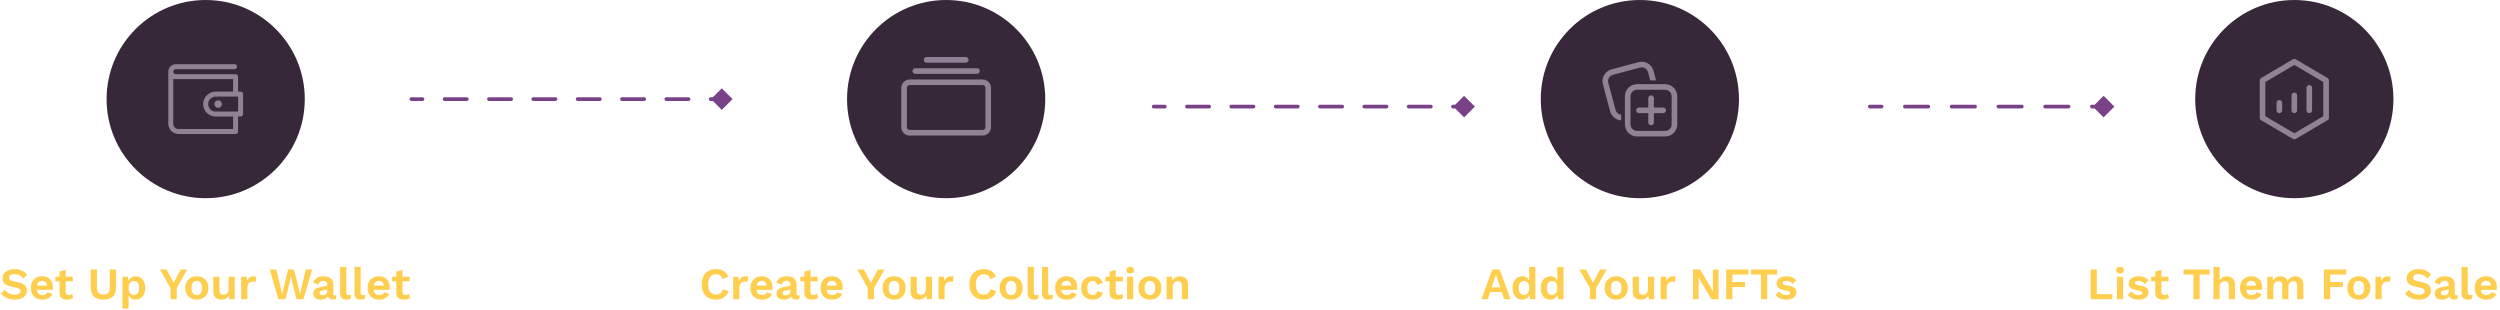 <svg width="1337" height="166" viewBox="0 0 1337 166" fill="none" xmlns="http://www.w3.org/2000/svg">
<path d="M1000 56C999.448 56 999 56.448 999 57C999 57.552 999.448 58 1000 58V56ZM1130.77 57L1125 51.227L1119.23 57L1125 62.773L1130.77 57ZM1006.25 58C1006.8 58 1007.25 57.552 1007.25 57C1007.25 56.448 1006.8 56 1006.25 56V58ZM1018.75 56C1018.2 56 1017.75 56.448 1017.75 57C1017.75 57.552 1018.2 58 1018.75 58V56ZM1031.25 58C1031.8 58 1032.25 57.552 1032.25 57C1032.25 56.448 1031.8 56 1031.25 56V58ZM1043.75 56C1043.2 56 1042.75 56.448 1042.75 57C1042.75 57.552 1043.2 58 1043.75 58V56ZM1056.25 58C1056.8 58 1057.25 57.552 1057.25 57C1057.25 56.448 1056.8 56 1056.25 56V58ZM1068.75 56C1068.2 56 1067.75 56.448 1067.75 57C1067.75 57.552 1068.2 58 1068.75 58V56ZM1081.25 58C1081.8 58 1082.25 57.552 1082.25 57C1082.25 56.448 1081.8 56 1081.25 56V58ZM1093.75 56C1093.2 56 1092.75 56.448 1092.75 57C1092.75 57.552 1093.2 58 1093.75 58V56ZM1106.25 58C1106.8 58 1107.25 57.552 1107.25 57C1107.25 56.448 1106.8 56 1106.25 56V58ZM1118.75 56C1118.2 56 1117.75 56.448 1117.75 57C1117.75 57.552 1118.2 58 1118.75 58V56ZM1000 58H1006.25V56H1000V58ZM1018.75 58H1031.25V56H1018.75V58ZM1043.75 58H1056.25V56H1043.75V58ZM1068.75 58L1081.25 58V56L1068.75 56V58ZM1093.75 58L1106.25 58V56L1093.75 56V58ZM1118.75 58H1125V56H1118.75V58Z" fill="#794187"/>
<path d="M617 56C616.448 56 616 56.448 616 57C616 57.552 616.448 58 617 58L617 56ZM788.774 57L783 51.227L777.227 57L783 62.773L788.774 57ZM622.929 58C623.481 58 623.929 57.552 623.929 57C623.929 56.448 623.481 56 622.929 56L622.929 58ZM634.786 56C634.233 56 633.786 56.448 633.786 57C633.786 57.552 634.233 58 634.786 58L634.786 56ZM646.643 58C647.195 58 647.643 57.552 647.643 57C647.643 56.448 647.195 56 646.643 56L646.643 58ZM658.5 56C657.948 56 657.5 56.448 657.5 57C657.5 57.552 657.948 58 658.5 58L658.5 56ZM670.357 58C670.909 58 671.357 57.552 671.357 57C671.357 56.448 670.909 56 670.357 56L670.357 58ZM682.214 56C681.662 56 681.214 56.448 681.214 57C681.214 57.552 681.662 58 682.214 58L682.214 56ZM694.071 58C694.624 58 695.071 57.552 695.071 57C695.071 56.448 694.624 56 694.071 56L694.071 58ZM705.929 56C705.376 56 704.929 56.448 704.929 57C704.929 57.552 705.376 58 705.929 58L705.929 56ZM717.786 58C718.338 58 718.786 57.552 718.786 57C718.786 56.448 718.338 56 717.786 56L717.786 58ZM729.643 56C729.091 56 728.643 56.448 728.643 57C728.643 57.552 729.091 58 729.643 58L729.643 56ZM741.5 58C742.052 58 742.5 57.552 742.5 57C742.5 56.448 742.052 56 741.5 56L741.5 58ZM753.357 56C752.805 56 752.357 56.448 752.357 57C752.357 57.552 752.805 58 753.357 58L753.357 56ZM765.214 58C765.767 58 766.214 57.552 766.214 57C766.214 56.448 765.767 56 765.214 56L765.214 58ZM777.071 56C776.519 56 776.071 56.448 776.071 57C776.071 57.552 776.519 58 777.071 58L777.071 56ZM617 58L622.929 58L622.929 56L617 56L617 58ZM634.786 58L646.643 58L646.643 56L634.786 56L634.786 58ZM658.5 58L670.357 58L670.357 56L658.5 56L658.5 58ZM682.214 58L694.071 58L694.071 56L682.214 56L682.214 58ZM705.929 58L717.786 58L717.786 56L705.929 56L705.929 58ZM729.643 58L741.5 58L741.5 56L729.643 56L729.643 58ZM753.357 58L765.214 58L765.214 56L753.357 56L753.357 58ZM777.071 58L783 58L783 56L777.071 56L777.071 58Z" fill="#794187"/>
<path d="M220 52C219.448 52 219 52.448 219 53C219 53.552 219.448 54 220 54L220 52ZM391.774 53L386 47.227L380.227 53L386 58.773L391.774 53ZM225.929 54C226.481 54 226.929 53.552 226.929 53C226.929 52.448 226.481 52 225.929 52L225.929 54ZM237.786 52C237.233 52 236.786 52.448 236.786 53C236.786 53.552 237.233 54 237.786 54L237.786 52ZM249.643 54C250.195 54 250.643 53.552 250.643 53C250.643 52.448 250.195 52 249.643 52L249.643 54ZM261.5 52C260.948 52 260.5 52.448 260.5 53C260.5 53.552 260.948 54 261.5 54L261.5 52ZM273.357 54C273.909 54 274.357 53.552 274.357 53C274.357 52.448 273.909 52 273.357 52L273.357 54ZM285.214 52C284.662 52 284.214 52.448 284.214 53C284.214 53.552 284.662 54 285.214 54L285.214 52ZM297.071 54C297.624 54 298.071 53.552 298.071 53C298.071 52.448 297.624 52 297.071 52L297.071 54ZM308.929 52C308.376 52 307.929 52.448 307.929 53C307.929 53.552 308.376 54 308.929 54L308.929 52ZM320.786 54C321.338 54 321.786 53.552 321.786 53C321.786 52.448 321.338 52 320.786 52L320.786 54ZM332.643 52C332.091 52 331.643 52.448 331.643 53C331.643 53.552 332.091 54 332.643 54L332.643 52ZM344.5 54C345.052 54 345.5 53.552 345.5 53C345.5 52.448 345.052 52 344.5 52L344.5 54ZM356.357 52C355.805 52 355.357 52.448 355.357 53C355.357 53.552 355.805 54 356.357 54L356.357 52ZM368.214 54C368.767 54 369.214 53.552 369.214 53C369.214 52.448 368.767 52 368.214 52L368.214 54ZM380.071 52C379.519 52 379.071 52.448 379.071 53C379.071 53.552 379.519 54 380.071 54L380.071 52ZM220 54L225.929 54L225.929 52L220 52L220 54ZM237.786 54L249.643 54L249.643 52L237.786 52L237.786 54ZM261.5 54L273.357 54L273.357 52L261.5 52L261.5 54ZM285.214 54L297.071 54L297.071 52L285.214 52L285.214 54ZM308.929 54L320.786 54L320.786 52L308.929 52L308.929 54ZM332.643 54L344.5 54L344.5 52L332.643 52L332.643 54ZM356.357 54L368.214 54L368.214 52L356.357 52L356.357 54ZM380.071 54L386 54L386 52L380.071 52L380.071 54Z" fill="#794187"/>
<path d="M1121.38 157.336H1129.73V160H1118.06V144.16H1121.38V157.336ZM1133.8 146.272C1133.11 146.272 1132.6 146.128 1132.26 145.84C1131.93 145.536 1131.76 145.096 1131.76 144.52C1131.76 143.928 1131.93 143.488 1132.26 143.2C1132.6 142.896 1133.11 142.744 1133.8 142.744C1134.49 142.744 1135 142.896 1135.33 143.2C1135.67 143.488 1135.84 143.928 1135.84 144.52C1135.84 145.096 1135.67 145.536 1135.33 145.84C1135 146.128 1134.49 146.272 1133.8 146.272ZM1135.43 148V160H1132.14V148H1135.43ZM1143.72 160.24C1142.5 160.24 1141.39 160.024 1140.38 159.592C1139.39 159.16 1138.58 158.552 1137.96 157.768L1139.85 155.848C1140.24 156.424 1140.75 156.896 1141.39 157.264C1142.03 157.632 1142.79 157.816 1143.67 157.816C1144.29 157.816 1144.79 157.728 1145.16 157.552C1145.54 157.36 1145.73 157.064 1145.73 156.664C1145.73 156.408 1145.64 156.192 1145.47 156.016C1145.29 155.824 1144.94 155.672 1144.41 155.56L1142.3 155.128C1140.91 154.84 1139.92 154.408 1139.32 153.832C1138.75 153.24 1138.46 152.48 1138.46 151.552C1138.46 150.896 1138.65 150.28 1139.04 149.704C1139.44 149.128 1140.03 148.664 1140.81 148.312C1141.6 147.944 1142.57 147.76 1143.74 147.76C1144.94 147.76 1145.98 147.952 1146.86 148.336C1147.76 148.704 1148.46 149.256 1148.97 149.992L1147 151.912C1146.65 151.352 1146.19 150.928 1145.61 150.64C1145.05 150.336 1144.46 150.184 1143.84 150.184C1143.39 150.184 1143 150.232 1142.68 150.328C1142.36 150.424 1142.12 150.56 1141.96 150.736C1141.8 150.896 1141.72 151.104 1141.72 151.36C1141.72 151.616 1141.84 151.84 1142.06 152.032C1142.28 152.208 1142.69 152.36 1143.28 152.488L1145.73 152.992C1146.92 153.232 1147.76 153.64 1148.28 154.216C1148.79 154.776 1149.04 155.456 1149.04 156.256C1149.04 157.024 1148.84 157.712 1148.42 158.32C1148.02 158.912 1147.42 159.384 1146.62 159.736C1145.84 160.072 1144.87 160.24 1143.72 160.24ZM1155.91 144.328V156.088C1155.91 156.664 1156.06 157.088 1156.35 157.36C1156.65 157.616 1157.06 157.744 1157.57 157.744C1157.97 157.744 1158.32 157.688 1158.63 157.576C1158.93 157.448 1159.2 157.28 1159.44 157.072L1159.97 159.256C1159.59 159.56 1159.11 159.8 1158.53 159.976C1157.95 160.152 1157.35 160.24 1156.71 160.24C1155.91 160.24 1155.19 160.12 1154.57 159.88C1153.96 159.64 1153.48 159.256 1153.13 158.728C1152.79 158.2 1152.63 157.496 1152.63 156.616V145.24L1155.91 144.328ZM1159.75 148V150.448H1150.42V148H1159.75ZM1181.69 144.16V146.824H1176.38V160H1173.07V146.824H1167.74V144.16H1181.69ZM1183.77 160V142.744H1187.06V150.04C1187.45 149.272 1187.97 148.704 1188.65 148.336C1189.32 147.952 1190.08 147.76 1190.93 147.76C1191.76 147.76 1192.49 147.92 1193.13 148.24C1193.79 148.56 1194.3 149.048 1194.67 149.704C1195.05 150.344 1195.25 151.152 1195.25 152.128V160H1191.96V153.088C1191.96 152.048 1191.76 151.336 1191.36 150.952C1190.96 150.552 1190.45 150.352 1189.82 150.352C1189.36 150.352 1188.91 150.464 1188.48 150.688C1188.06 150.896 1187.72 151.248 1187.45 151.744C1187.19 152.224 1187.06 152.864 1187.06 153.664V160H1183.77ZM1204.2 160.24C1202.94 160.24 1201.83 159.992 1200.89 159.496C1199.96 159 1199.24 158.288 1198.73 157.36C1198.22 156.432 1197.96 155.312 1197.96 154C1197.96 152.688 1198.22 151.568 1198.73 150.64C1199.24 149.712 1199.95 149 1200.87 148.504C1201.79 148.008 1202.85 147.76 1204.03 147.76C1205.25 147.76 1206.28 148.008 1207.13 148.504C1207.98 148.984 1208.63 149.648 1209.07 150.496C1209.52 151.328 1209.75 152.28 1209.75 153.352C1209.75 153.672 1209.74 153.976 1209.72 154.264C1209.71 154.552 1209.68 154.808 1209.65 155.032H1200.07V152.752H1208.21L1206.63 153.328C1206.63 152.32 1206.39 151.544 1205.93 151C1205.48 150.456 1204.84 150.184 1204.01 150.184C1203.4 150.184 1202.87 150.328 1202.43 150.616C1201.99 150.904 1201.67 151.336 1201.44 151.912C1201.22 152.472 1201.11 153.184 1201.11 154.048C1201.11 154.896 1201.23 155.6 1201.47 156.16C1201.72 156.704 1202.07 157.112 1202.52 157.384C1202.99 157.656 1203.54 157.792 1204.18 157.792C1204.88 157.792 1205.45 157.656 1205.88 157.384C1206.31 157.112 1206.65 156.736 1206.89 156.256L1209.51 157.264C1209.25 157.888 1208.86 158.424 1208.33 158.872C1207.82 159.32 1207.2 159.664 1206.48 159.904C1205.78 160.128 1205.02 160.24 1204.2 160.24ZM1212.53 160V148H1215.48L1215.6 150.16C1216 149.36 1216.55 148.76 1217.24 148.36C1217.94 147.96 1218.72 147.76 1219.56 147.76C1220.43 147.76 1221.2 147.96 1221.89 148.36C1222.6 148.76 1223.12 149.352 1223.48 150.136C1223.73 149.608 1224.08 149.168 1224.51 148.816C1224.94 148.464 1225.42 148.2 1225.95 148.024C1226.48 147.848 1227.01 147.76 1227.56 147.76C1228.34 147.76 1229.05 147.92 1229.69 148.24C1230.35 148.56 1230.87 149.04 1231.25 149.68C1231.64 150.32 1231.83 151.136 1231.83 152.128V160H1228.54V152.776C1228.54 151.896 1228.35 151.272 1227.96 150.904C1227.58 150.536 1227.08 150.352 1226.48 150.352C1226 150.352 1225.55 150.472 1225.13 150.712C1224.73 150.952 1224.41 151.312 1224.17 151.792C1223.95 152.256 1223.84 152.84 1223.84 153.544V160H1220.55V152.776C1220.55 151.896 1220.35 151.272 1219.95 150.904C1219.56 150.536 1219.07 150.352 1218.46 150.352C1218.04 150.352 1217.63 150.464 1217.21 150.688C1216.81 150.912 1216.48 151.264 1216.2 151.744C1215.95 152.224 1215.82 152.856 1215.82 153.64V160H1212.53ZM1254.75 146.824H1246.2V150.856H1252.95V153.52H1246.2V160H1242.89V144.16H1254.75V146.824ZM1261.5 147.76C1262.72 147.76 1263.78 148.008 1264.7 148.504C1265.62 149 1266.34 149.712 1266.86 150.64C1267.38 151.568 1267.65 152.688 1267.65 154C1267.65 155.296 1267.38 156.416 1266.86 157.36C1266.34 158.288 1265.62 159 1264.7 159.496C1263.78 159.992 1262.72 160.24 1261.5 160.24C1260.3 160.24 1259.24 159.992 1258.31 159.496C1257.38 159 1256.66 158.288 1256.13 157.36C1255.62 156.416 1255.36 155.296 1255.36 154C1255.36 152.688 1255.62 151.568 1256.13 150.64C1256.66 149.712 1257.38 149 1258.31 148.504C1259.24 148.008 1260.3 147.76 1261.5 147.76ZM1261.5 150.208C1260.9 150.208 1260.38 150.352 1259.94 150.64C1259.53 150.912 1259.21 151.328 1258.98 151.888C1258.76 152.448 1258.65 153.152 1258.65 154C1258.65 154.848 1258.76 155.552 1258.98 156.112C1259.21 156.672 1259.53 157.096 1259.94 157.384C1260.38 157.656 1260.9 157.792 1261.5 157.792C1262.1 157.792 1262.6 157.656 1263.02 157.384C1263.45 157.096 1263.78 156.672 1264 156.112C1264.22 155.552 1264.34 154.848 1264.34 154C1264.34 153.152 1264.22 152.448 1264 151.888C1263.78 151.328 1263.45 150.912 1263.02 150.64C1262.6 150.352 1262.1 150.208 1261.5 150.208ZM1270.4 160V148H1273.26L1273.47 150.352C1273.79 149.52 1274.26 148.88 1274.86 148.432C1275.49 147.984 1276.26 147.76 1277.19 147.76C1277.46 147.76 1277.71 147.784 1277.94 147.832C1278.16 147.88 1278.34 147.944 1278.49 148.024L1278.1 150.784C1277.94 150.72 1277.74 150.672 1277.5 150.64C1277.28 150.608 1276.98 150.592 1276.62 150.592C1276.14 150.592 1275.67 150.712 1275.22 150.952C1274.78 151.176 1274.41 151.528 1274.12 152.008C1273.83 152.472 1273.69 153.064 1273.69 153.784V160H1270.4ZM1293.54 143.92C1294.98 143.92 1296.24 144.168 1297.33 144.664C1298.42 145.16 1299.34 145.896 1300.11 146.872L1298.26 149.008C1297.61 148.176 1296.89 147.568 1296.1 147.184C1295.34 146.784 1294.44 146.584 1293.42 146.584C1292.74 146.584 1292.18 146.672 1291.74 146.848C1291.3 147.024 1290.98 147.256 1290.78 147.544C1290.58 147.832 1290.49 148.152 1290.49 148.504C1290.49 148.936 1290.66 149.304 1290.99 149.608C1291.33 149.896 1291.9 150.136 1292.72 150.328L1295.67 151C1297.24 151.352 1298.36 151.88 1299.03 152.584C1299.72 153.272 1300.06 154.168 1300.06 155.272C1300.06 156.312 1299.79 157.208 1299.25 157.96C1298.7 158.696 1297.94 159.264 1296.97 159.664C1295.99 160.048 1294.87 160.24 1293.61 160.24C1292.5 160.24 1291.49 160.112 1290.56 159.856C1289.65 159.584 1288.83 159.216 1288.11 158.752C1287.39 158.288 1286.79 157.752 1286.31 157.144L1288.18 154.912C1288.55 155.424 1289.01 155.88 1289.55 156.28C1290.1 156.68 1290.71 157 1291.4 157.24C1292.1 157.464 1292.84 157.576 1293.61 157.576C1294.26 157.576 1294.82 157.504 1295.26 157.36C1295.73 157.2 1296.07 156.984 1296.3 156.712C1296.54 156.424 1296.66 156.08 1296.66 155.68C1296.66 155.264 1296.51 154.912 1296.22 154.624C1295.95 154.32 1295.44 154.088 1294.69 153.928L1291.47 153.208C1290.54 152.984 1289.74 152.696 1289.07 152.344C1288.42 151.976 1287.91 151.512 1287.56 150.952C1287.22 150.376 1287.06 149.696 1287.06 148.912C1287.06 147.968 1287.31 147.12 1287.82 146.368C1288.34 145.616 1289.07 145.024 1290.03 144.592C1291.01 144.144 1292.18 143.92 1293.54 143.92ZM1309.56 152.344C1309.56 151.656 1309.36 151.12 1308.96 150.736C1308.58 150.352 1308.06 150.16 1307.42 150.16C1306.83 150.16 1306.31 150.312 1305.86 150.616C1305.42 150.92 1305.09 151.424 1304.88 152.128L1302.07 151.264C1302.34 150.208 1302.94 149.36 1303.85 148.72C1304.78 148.08 1306.02 147.76 1307.57 147.76C1308.62 147.76 1309.54 147.928 1310.33 148.264C1311.11 148.584 1311.72 149.072 1312.15 149.728C1312.6 150.384 1312.82 151.208 1312.82 152.2V157.072C1312.82 157.68 1313.11 157.984 1313.69 157.984C1313.96 157.984 1314.22 157.944 1314.46 157.864L1314.26 159.904C1313.85 160.112 1313.33 160.216 1312.7 160.216C1312.14 160.216 1311.64 160.12 1311.19 159.928C1310.74 159.736 1310.39 159.448 1310.14 159.064C1309.88 158.664 1309.75 158.168 1309.75 157.576V157.48L1310.33 157.384C1310.23 157.992 1309.97 158.512 1309.54 158.944C1309.1 159.36 1308.58 159.68 1307.95 159.904C1307.34 160.128 1306.71 160.24 1306.06 160.24C1305.24 160.24 1304.54 160.12 1303.94 159.88C1303.35 159.624 1302.9 159.256 1302.58 158.776C1302.26 158.296 1302.1 157.704 1302.1 157C1302.1 156.104 1302.38 155.376 1302.96 154.816C1303.54 154.24 1304.36 153.848 1305.43 153.64L1309.94 152.728L1309.92 154.768L1307.04 155.344C1306.5 155.456 1306.08 155.608 1305.79 155.8C1305.52 155.976 1305.38 156.272 1305.38 156.688C1305.38 157.088 1305.53 157.392 1305.82 157.6C1306.12 157.808 1306.48 157.912 1306.9 157.912C1307.23 157.912 1307.56 157.872 1307.88 157.792C1308.2 157.712 1308.49 157.584 1308.74 157.408C1309 157.232 1309.2 156.992 1309.34 156.688C1309.49 156.384 1309.56 156.016 1309.56 155.584V152.344ZM1319.74 142.744V156.304C1319.74 156.864 1319.84 157.256 1320.03 157.48C1320.22 157.704 1320.54 157.816 1320.99 157.816C1321.26 157.816 1321.49 157.8 1321.66 157.768C1321.84 157.72 1322.06 157.656 1322.33 157.576L1322.05 159.736C1321.77 159.896 1321.43 160.016 1321.01 160.096C1320.61 160.192 1320.21 160.24 1319.81 160.24C1318.65 160.24 1317.79 159.96 1317.25 159.4C1316.72 158.824 1316.45 157.912 1316.45 156.664V142.744H1319.74ZM1329.73 160.24C1328.47 160.24 1327.37 159.992 1326.42 159.496C1325.49 159 1324.77 158.288 1324.26 157.36C1323.75 156.432 1323.49 155.312 1323.49 154C1323.49 152.688 1323.75 151.568 1324.26 150.64C1324.77 149.712 1325.49 149 1326.4 148.504C1327.33 148.008 1328.38 147.76 1329.57 147.76C1330.78 147.76 1331.81 148.008 1332.66 148.504C1333.51 148.984 1334.16 149.648 1334.61 150.496C1335.05 151.328 1335.28 152.28 1335.28 153.352C1335.28 153.672 1335.27 153.976 1335.25 154.264C1335.24 154.552 1335.21 154.808 1335.18 155.032H1325.61V152.752H1333.74L1332.16 153.328C1332.16 152.32 1331.93 151.544 1331.46 151C1331.01 150.456 1330.37 150.184 1329.54 150.184C1328.93 150.184 1328.41 150.328 1327.96 150.616C1327.53 150.904 1327.2 151.336 1326.97 151.912C1326.75 152.472 1326.64 153.184 1326.64 154.048C1326.64 154.896 1326.76 155.6 1327 156.16C1327.25 156.704 1327.61 157.112 1328.05 157.384C1328.52 157.656 1329.07 157.792 1329.71 157.792C1330.41 157.792 1330.98 157.656 1331.41 157.384C1331.85 157.112 1332.18 156.736 1332.42 156.256L1335.04 157.264C1334.78 157.888 1334.39 158.424 1333.86 158.872C1333.35 159.32 1332.73 159.664 1332.01 159.904C1331.31 160.128 1330.55 160.24 1329.73 160.24Z" fill="#FFCE4E"/>
<circle cx="1227" cy="53" r="53" fill="#372839"/>
<path d="M1244 43L1227 33L1210 43V63L1227 73L1244 63V43Z" stroke="#908294" stroke-width="3" stroke-linejoin="round"/>
<path d="M1227 51V59" stroke="#908294" stroke-width="3" stroke-linecap="round" stroke-linejoin="round"/>
<path d="M1235 47V59" stroke="#908294" stroke-width="3" stroke-linecap="round" stroke-linejoin="round"/>
<path d="M1219 55V59" stroke="#908294" stroke-width="3" stroke-linecap="round" stroke-linejoin="round"/>
<path d="M807.816 160H804.384L803.064 156.136H796.992L795.672 160H792.288L798.072 144.16H802.032L807.816 160ZM797.736 153.688H802.32L800.016 146.776L797.736 153.688ZM814.061 160.24C813.069 160.24 812.181 159.992 811.397 159.496C810.629 159 810.021 158.288 809.573 157.36C809.141 156.432 808.925 155.32 808.925 154.024C808.925 152.696 809.157 151.568 809.621 150.64C810.085 149.696 810.709 148.984 811.493 148.504C812.293 148.008 813.189 147.76 814.181 147.76C815.237 147.76 816.109 148.064 816.797 148.672C817.485 149.28 817.933 150.064 818.141 151.024L817.829 151.408V142.744H821.117V160H818.165L817.949 156.352L818.357 156.544C818.245 157.296 817.989 157.952 817.589 158.512C817.189 159.056 816.685 159.48 816.077 159.784C815.469 160.088 814.797 160.24 814.061 160.24ZM815.021 157.72C815.597 157.72 816.093 157.576 816.509 157.288C816.925 156.984 817.245 156.544 817.469 155.968C817.709 155.392 817.829 154.704 817.829 153.904C817.829 153.136 817.717 152.488 817.493 151.96C817.269 151.416 816.949 151 816.533 150.712C816.117 150.424 815.629 150.28 815.069 150.28C814.173 150.28 813.469 150.6 812.957 151.24C812.461 151.864 812.213 152.784 812.213 154C812.213 155.216 812.461 156.144 812.957 156.784C813.453 157.408 814.141 157.72 815.021 157.72ZM829.108 160.24C828.116 160.24 827.228 159.992 826.444 159.496C825.676 159 825.068 158.288 824.62 157.36C824.188 156.432 823.972 155.32 823.972 154.024C823.972 152.696 824.204 151.568 824.668 150.64C825.132 149.696 825.756 148.984 826.54 148.504C827.34 148.008 828.236 147.76 829.228 147.76C830.284 147.76 831.156 148.064 831.844 148.672C832.532 149.28 832.98 150.064 833.188 151.024L832.876 151.408V142.744H836.164V160H833.212L832.996 156.352L833.404 156.544C833.292 157.296 833.036 157.952 832.636 158.512C832.236 159.056 831.732 159.48 831.124 159.784C830.516 160.088 829.844 160.24 829.108 160.24ZM830.068 157.72C830.644 157.72 831.14 157.576 831.556 157.288C831.972 156.984 832.292 156.544 832.516 155.968C832.756 155.392 832.876 154.704 832.876 153.904C832.876 153.136 832.764 152.488 832.54 151.96C832.316 151.416 831.996 151 831.58 150.712C831.164 150.424 830.676 150.28 830.116 150.28C829.22 150.28 828.516 150.6 828.004 151.24C827.508 151.864 827.26 152.784 827.26 154C827.26 155.216 827.508 156.144 828.004 156.784C828.5 157.408 829.188 157.72 830.068 157.72ZM859.214 144.16L853.598 154.072V160H850.286V154.072L844.67 144.16H848.198L850.742 148.912L851.942 151.384L853.166 148.912L855.71 144.16H859.214ZM864.356 147.76C865.572 147.76 866.636 148.008 867.548 148.504C868.476 149 869.196 149.712 869.708 150.64C870.236 151.568 870.5 152.688 870.5 154C870.5 155.296 870.236 156.416 869.708 157.36C869.196 158.288 868.476 159 867.548 159.496C866.636 159.992 865.572 160.24 864.356 160.24C863.156 160.24 862.092 159.992 861.164 159.496C860.236 159 859.508 158.288 858.98 157.36C858.468 156.416 858.212 155.296 858.212 154C858.212 152.688 858.468 151.568 858.98 150.64C859.508 149.712 860.236 149 861.164 148.504C862.092 148.008 863.156 147.76 864.356 147.76ZM864.356 150.208C863.748 150.208 863.228 150.352 862.796 150.64C862.38 150.912 862.06 151.328 861.836 151.888C861.612 152.448 861.5 153.152 861.5 154C861.5 154.848 861.612 155.552 861.836 156.112C862.06 156.672 862.38 157.096 862.796 157.384C863.228 157.656 863.748 157.792 864.356 157.792C864.948 157.792 865.452 157.656 865.868 157.384C866.3 157.096 866.628 156.672 866.852 156.112C867.076 155.552 867.188 154.848 867.188 154C867.188 153.152 867.076 152.448 866.852 151.888C866.628 151.328 866.3 150.912 865.868 150.64C865.452 150.352 864.948 150.208 864.356 150.208ZM877.427 160.24C876.627 160.24 875.907 160.096 875.267 159.808C874.627 159.52 874.115 159.064 873.731 158.44C873.363 157.8 873.179 156.976 873.179 155.968V148H876.467V155.176C876.467 156.104 876.659 156.752 877.043 157.12C877.427 157.472 877.979 157.648 878.699 157.648C879.035 157.648 879.363 157.592 879.683 157.48C880.003 157.352 880.283 157.16 880.523 156.904C880.779 156.648 880.979 156.32 881.123 155.92C881.267 155.504 881.339 155.016 881.339 154.456V148H884.627V160H881.699L881.579 157.912C881.179 158.712 880.627 159.304 879.923 159.688C879.235 160.056 878.403 160.24 877.427 160.24ZM888.087 160V148H890.943L891.159 150.352C891.479 149.52 891.943 148.88 892.551 148.432C893.175 147.984 893.951 147.76 894.879 147.76C895.151 147.76 895.399 147.784 895.623 147.832C895.847 147.88 896.031 147.944 896.175 148.024L895.791 150.784C895.631 150.72 895.431 150.672 895.191 150.64C894.967 150.608 894.671 150.592 894.303 150.592C893.823 150.592 893.359 150.712 892.911 150.952C892.463 151.176 892.095 151.528 891.807 152.008C891.519 152.472 891.375 153.064 891.375 153.784V160H888.087ZM919.047 144.16V160H915.255L909.711 150.688L908.343 148.096H908.319L908.415 150.832V160H905.439V144.16H909.207L914.751 153.448L916.119 156.064H916.167L916.071 153.328V144.16H919.047ZM935.037 146.824H926.493V150.856H933.237V153.52H926.493V160H923.181V144.16H935.037V146.824ZM950.405 144.16V146.824H945.101V160H941.789V146.824H936.461V144.16H950.405ZM955.348 160.24C954.132 160.24 953.02 160.024 952.012 159.592C951.02 159.16 950.212 158.552 949.588 157.768L951.484 155.848C951.868 156.424 952.38 156.896 953.02 157.264C953.66 157.632 954.42 157.816 955.3 157.816C955.924 157.816 956.42 157.728 956.788 157.552C957.172 157.36 957.364 157.064 957.364 156.664C957.364 156.408 957.276 156.192 957.1 156.016C956.924 155.824 956.572 155.672 956.044 155.56L953.932 155.128C952.54 154.84 951.548 154.408 950.956 153.832C950.38 153.24 950.092 152.48 950.092 151.552C950.092 150.896 950.284 150.28 950.668 149.704C951.068 149.128 951.66 148.664 952.444 148.312C953.228 147.944 954.204 147.76 955.372 147.76C956.572 147.76 957.612 147.952 958.492 148.336C959.388 148.704 960.092 149.256 960.604 149.992L958.636 151.912C958.284 151.352 957.82 150.928 957.244 150.64C956.684 150.336 956.092 150.184 955.468 150.184C955.02 150.184 954.636 150.232 954.316 150.328C953.996 150.424 953.756 150.56 953.596 150.736C953.436 150.896 953.356 151.104 953.356 151.36C953.356 151.616 953.468 151.84 953.692 152.032C953.916 152.208 954.324 152.36 954.916 152.488L957.364 152.992C958.548 153.232 959.396 153.64 959.908 154.216C960.42 154.776 960.676 155.456 960.676 156.256C960.676 157.024 960.468 157.712 960.052 158.32C959.652 158.912 959.052 159.384 958.252 159.736C957.468 160.072 956.5 160.24 955.348 160.24Z" fill="#FFCE4E"/>
<circle cx="877" cy="53" r="53" fill="#372839"/>
<path d="M875.132 45.008L875.5 44.998H890.5C892.16 44.998 893.757 45.633 894.964 46.773C896.17 47.912 896.895 49.471 896.99 51.128L897 51.498V66.498C897 68.158 896.365 69.755 895.225 70.962C894.084 72.169 892.525 72.894 890.868 72.988L890.5 72.998H875.5C873.84 72.998 872.242 72.363 871.035 71.222C869.829 70.082 869.104 68.523 869.01 66.866L869 66.5V51.5C869 49.84 869.635 48.242 870.775 47.035C871.915 45.829 873.474 45.104 875.132 45.01V45.008ZM890.5 47.998H875.5C874.621 47.998 873.775 48.328 873.129 48.923C872.483 49.518 872.084 50.334 872.012 51.21L872 51.498V66.498C872 67.376 872.331 68.223 872.926 68.869C873.521 69.516 874.338 69.914 875.214 69.986L875.5 69.998H890.5C891.379 69.998 892.225 69.667 892.871 69.072C893.517 68.476 893.916 67.66 893.988 66.784L894 66.498V51.498C894 50.57 893.631 49.679 892.975 49.023C892.318 48.367 891.428 47.998 890.5 47.998ZM883 51C883.398 51 883.779 51.158 884.061 51.439C884.342 51.721 884.5 52.102 884.5 52.5V57.496H889.5C889.898 57.496 890.279 57.654 890.561 57.935C890.842 58.217 891 58.598 891 58.996C891 59.394 890.842 59.775 890.561 60.056C890.279 60.338 889.898 60.496 889.5 60.496H884.5V65.5C884.5 65.898 884.342 66.279 884.061 66.561C883.779 66.842 883.398 67 883 67C882.602 67 882.22 66.842 881.939 66.561C881.658 66.279 881.5 65.898 881.5 65.5V60.496H876.5C876.102 60.496 875.72 60.338 875.439 60.056C875.158 59.775 875 59.394 875 58.996C875 58.598 875.158 58.217 875.439 57.935C875.72 57.654 876.102 57.496 876.5 57.496H881.5V52.5C881.5 52.102 881.658 51.721 881.939 51.439C882.22 51.158 882.602 51 883 51ZM884.164 37.466L884.268 37.82L885.654 42.996H882.548L881.372 38.596C881.253 38.152 881.048 37.735 880.768 37.37C880.488 37.005 880.139 36.699 879.741 36.469C879.343 36.239 878.903 36.09 878.447 36.03C877.991 35.97 877.528 36.001 877.084 36.12L862.596 40.004C861.75 40.231 861.02 40.766 860.55 41.505C860.08 42.243 859.903 43.132 860.056 43.994L860.12 44.29L864.004 58.778C864.186 59.459 864.569 60.069 865.104 60.528C865.639 60.987 866.299 61.274 867 61.352V64.364C865.699 64.286 864.452 63.82 863.42 63.026C862.388 62.231 861.618 61.145 861.21 59.908L861.106 59.556L857.224 45.066C856.794 43.463 856.994 41.756 857.782 40.295C858.57 38.834 859.888 37.73 861.464 37.21L861.82 37.106L876.308 33.224C877.911 32.794 879.618 32.993 881.079 33.782C882.54 34.57 883.643 35.888 884.164 37.464V37.466Z" fill="#908294"/>
<path d="M389.624 155.632C389.32 156.656 388.84 157.512 388.184 158.2C387.528 158.888 386.752 159.4 385.856 159.736C384.96 160.072 383.976 160.24 382.904 160.24C381.336 160.24 379.976 159.912 378.824 159.256C377.688 158.6 376.808 157.664 376.184 156.448C375.576 155.232 375.272 153.776 375.272 152.08C375.272 150.384 375.576 148.928 376.184 147.712C376.808 146.496 377.688 145.56 378.824 144.904C379.976 144.248 381.32 143.92 382.856 143.92C383.944 143.92 384.928 144.072 385.808 144.376C386.688 144.664 387.432 145.112 388.04 145.72C388.664 146.328 389.12 147.096 389.408 148.024L386.408 149.296C386.136 148.336 385.72 147.656 385.16 147.256C384.6 146.84 383.88 146.632 383 146.632C382.136 146.632 381.376 146.84 380.72 147.256C380.08 147.672 379.584 148.288 379.232 149.104C378.88 149.904 378.704 150.896 378.704 152.08C378.704 153.248 378.864 154.24 379.184 155.056C379.52 155.872 380.008 156.488 380.648 156.904C381.288 157.32 382.072 157.528 383 157.528C383.864 157.528 384.608 157.296 385.232 156.832C385.872 156.368 386.32 155.664 386.576 154.72L389.624 155.632ZM392.111 160V148H394.967L395.183 150.352C395.503 149.52 395.967 148.88 396.575 148.432C397.199 147.984 397.975 147.76 398.903 147.76C399.175 147.76 399.423 147.784 399.647 147.832C399.871 147.88 400.055 147.944 400.199 148.024L399.815 150.784C399.655 150.72 399.455 150.672 399.215 150.64C398.991 150.608 398.695 150.592 398.327 150.592C397.847 150.592 397.383 150.712 396.935 150.952C396.487 151.176 396.119 151.528 395.831 152.008C395.543 152.472 395.399 153.064 395.399 153.784V160H392.111ZM407.569 160.24C406.305 160.24 405.201 159.992 404.257 159.496C403.329 159 402.609 158.288 402.097 157.36C401.585 156.432 401.329 155.312 401.329 154C401.329 152.688 401.585 151.568 402.097 150.64C402.609 149.712 403.321 149 404.233 148.504C405.161 148.008 406.217 147.76 407.401 147.76C408.617 147.76 409.649 148.008 410.497 148.504C411.345 148.984 411.993 149.648 412.441 150.496C412.889 151.328 413.113 152.28 413.113 153.352C413.113 153.672 413.105 153.976 413.089 154.264C413.073 154.552 413.049 154.808 413.017 155.032H403.441V152.752H411.577L409.993 153.328C409.993 152.32 409.761 151.544 409.297 151C408.849 150.456 408.209 150.184 407.377 150.184C406.769 150.184 406.241 150.328 405.793 150.616C405.361 150.904 405.033 151.336 404.809 151.912C404.585 152.472 404.473 153.184 404.473 154.048C404.473 154.896 404.593 155.6 404.833 156.16C405.089 156.704 405.441 157.112 405.889 157.384C406.353 157.656 406.905 157.792 407.545 157.792C408.249 157.792 408.817 157.656 409.249 157.384C409.681 157.112 410.017 156.736 410.257 156.256L412.873 157.264C412.617 157.888 412.225 158.424 411.697 158.872C411.185 159.32 410.569 159.664 409.849 159.904C409.145 160.128 408.385 160.24 407.569 160.24ZM422.74 152.344C422.74 151.656 422.54 151.12 422.14 150.736C421.756 150.352 421.244 150.16 420.604 150.16C420.012 150.16 419.492 150.312 419.044 150.616C418.596 150.92 418.268 151.424 418.06 152.128L415.252 151.264C415.524 150.208 416.116 149.36 417.028 148.72C417.956 148.08 419.196 147.76 420.748 147.76C421.804 147.76 422.724 147.928 423.508 148.264C424.292 148.584 424.9 149.072 425.332 149.728C425.78 150.384 426.004 151.208 426.004 152.2V157.072C426.004 157.68 426.292 157.984 426.868 157.984C427.14 157.984 427.396 157.944 427.636 157.864L427.444 159.904C427.028 160.112 426.508 160.216 425.884 160.216C425.324 160.216 424.82 160.12 424.372 159.928C423.924 159.736 423.572 159.448 423.316 159.064C423.06 158.664 422.932 158.168 422.932 157.576V157.48L423.508 157.384C423.412 157.992 423.148 158.512 422.716 158.944C422.284 159.36 421.756 159.68 421.132 159.904C420.524 160.128 419.892 160.24 419.236 160.24C418.42 160.24 417.716 160.12 417.124 159.88C416.532 159.624 416.076 159.256 415.756 158.776C415.436 158.296 415.276 157.704 415.276 157C415.276 156.104 415.564 155.376 416.14 154.816C416.716 154.24 417.54 153.848 418.612 153.64L423.124 152.728L423.1 154.768L420.22 155.344C419.676 155.456 419.26 155.608 418.972 155.8C418.7 155.976 418.564 156.272 418.564 156.688C418.564 157.088 418.708 157.392 418.996 157.6C419.3 157.808 419.66 157.912 420.076 157.912C420.412 157.912 420.74 157.872 421.06 157.792C421.38 157.712 421.668 157.584 421.924 157.408C422.18 157.232 422.38 156.992 422.524 156.688C422.668 156.384 422.74 156.016 422.74 155.584V152.344ZM433.46 144.328V156.088C433.46 156.664 433.604 157.088 433.892 157.36C434.196 157.616 434.604 157.744 435.116 157.744C435.516 157.744 435.868 157.688 436.172 157.576C436.476 157.448 436.748 157.28 436.988 157.072L437.516 159.256C437.132 159.56 436.652 159.8 436.076 159.976C435.5 160.152 434.892 160.24 434.252 160.24C433.452 160.24 432.74 160.12 432.116 159.88C431.508 159.64 431.028 159.256 430.676 158.728C430.34 158.2 430.172 157.496 430.172 156.616V145.24L433.46 144.328ZM437.3 148V150.448H427.964V148H437.3ZM445.093 160.24C443.829 160.24 442.725 159.992 441.781 159.496C440.853 159 440.133 158.288 439.621 157.36C439.109 156.432 438.853 155.312 438.853 154C438.853 152.688 439.109 151.568 439.621 150.64C440.133 149.712 440.845 149 441.757 148.504C442.685 148.008 443.741 147.76 444.925 147.76C446.141 147.76 447.173 148.008 448.021 148.504C448.869 148.984 449.517 149.648 449.965 150.496C450.413 151.328 450.637 152.28 450.637 153.352C450.637 153.672 450.629 153.976 450.613 154.264C450.597 154.552 450.573 154.808 450.541 155.032H440.965V152.752H449.101L447.517 153.328C447.517 152.32 447.285 151.544 446.821 151C446.373 150.456 445.733 150.184 444.901 150.184C444.293 150.184 443.765 150.328 443.317 150.616C442.885 150.904 442.557 151.336 442.333 151.912C442.109 152.472 441.997 153.184 441.997 154.048C441.997 154.896 442.117 155.6 442.357 156.16C442.613 156.704 442.965 157.112 443.413 157.384C443.877 157.656 444.429 157.792 445.069 157.792C445.773 157.792 446.341 157.656 446.773 157.384C447.205 157.112 447.541 156.736 447.781 156.256L450.397 157.264C450.141 157.888 449.749 158.424 449.221 158.872C448.709 159.32 448.093 159.664 447.373 159.904C446.669 160.128 445.909 160.24 445.093 160.24ZM473.018 144.16L467.402 154.072V160H464.09V154.072L458.474 144.16H462.002L464.546 148.912L465.746 151.384L466.97 148.912L469.514 144.16H473.018ZM478.161 147.76C479.377 147.76 480.441 148.008 481.353 148.504C482.281 149 483.001 149.712 483.513 150.64C484.041 151.568 484.305 152.688 484.305 154C484.305 155.296 484.041 156.416 483.513 157.36C483.001 158.288 482.281 159 481.353 159.496C480.441 159.992 479.377 160.24 478.161 160.24C476.961 160.24 475.897 159.992 474.969 159.496C474.041 159 473.313 158.288 472.785 157.36C472.273 156.416 472.017 155.296 472.017 154C472.017 152.688 472.273 151.568 472.785 150.64C473.313 149.712 474.041 149 474.969 148.504C475.897 148.008 476.961 147.76 478.161 147.76ZM478.161 150.208C477.553 150.208 477.033 150.352 476.601 150.64C476.185 150.912 475.865 151.328 475.641 151.888C475.417 152.448 475.305 153.152 475.305 154C475.305 154.848 475.417 155.552 475.641 156.112C475.865 156.672 476.185 157.096 476.601 157.384C477.033 157.656 477.553 157.792 478.161 157.792C478.753 157.792 479.257 157.656 479.673 157.384C480.105 157.096 480.433 156.672 480.657 156.112C480.881 155.552 480.993 154.848 480.993 154C480.993 153.152 480.881 152.448 480.657 151.888C480.433 151.328 480.105 150.912 479.673 150.64C479.257 150.352 478.753 150.208 478.161 150.208ZM491.232 160.24C490.432 160.24 489.712 160.096 489.072 159.808C488.432 159.52 487.92 159.064 487.536 158.44C487.168 157.8 486.984 156.976 486.984 155.968V148H490.272V155.176C490.272 156.104 490.464 156.752 490.848 157.12C491.232 157.472 491.784 157.648 492.504 157.648C492.84 157.648 493.168 157.592 493.488 157.48C493.808 157.352 494.088 157.16 494.328 156.904C494.584 156.648 494.784 156.32 494.928 155.92C495.072 155.504 495.144 155.016 495.144 154.456V148H498.432V160H495.504L495.384 157.912C494.984 158.712 494.432 159.304 493.728 159.688C493.04 160.056 492.208 160.24 491.232 160.24ZM501.892 160V148H504.748L504.964 150.352C505.284 149.52 505.748 148.88 506.356 148.432C506.98 147.984 507.756 147.76 508.684 147.76C508.956 147.76 509.204 147.784 509.428 147.832C509.652 147.88 509.836 147.944 509.98 148.024L509.596 150.784C509.436 150.72 509.236 150.672 508.996 150.64C508.772 150.608 508.476 150.592 508.108 150.592C507.628 150.592 507.164 150.712 506.716 150.952C506.268 151.176 505.9 151.528 505.612 152.008C505.324 152.472 505.18 153.064 505.18 153.784V160H501.892ZM532.804 155.632C532.5 156.656 532.02 157.512 531.364 158.2C530.708 158.888 529.932 159.4 529.036 159.736C528.14 160.072 527.156 160.24 526.084 160.24C524.516 160.24 523.156 159.912 522.004 159.256C520.868 158.6 519.988 157.664 519.364 156.448C518.756 155.232 518.452 153.776 518.452 152.08C518.452 150.384 518.756 148.928 519.364 147.712C519.988 146.496 520.868 145.56 522.004 144.904C523.156 144.248 524.5 143.92 526.036 143.92C527.124 143.92 528.108 144.072 528.988 144.376C529.868 144.664 530.612 145.112 531.22 145.72C531.844 146.328 532.3 147.096 532.588 148.024L529.588 149.296C529.316 148.336 528.9 147.656 528.34 147.256C527.78 146.84 527.06 146.632 526.18 146.632C525.316 146.632 524.556 146.84 523.9 147.256C523.26 147.672 522.764 148.288 522.412 149.104C522.06 149.904 521.884 150.896 521.884 152.08C521.884 153.248 522.044 154.24 522.364 155.056C522.7 155.872 523.188 156.488 523.828 156.904C524.468 157.32 525.252 157.528 526.18 157.528C527.044 157.528 527.788 157.296 528.412 156.832C529.052 156.368 529.5 155.664 529.756 154.72L532.804 155.632ZM540.763 147.76C541.979 147.76 543.043 148.008 543.955 148.504C544.883 149 545.603 149.712 546.115 150.64C546.643 151.568 546.907 152.688 546.907 154C546.907 155.296 546.643 156.416 546.115 157.36C545.603 158.288 544.883 159 543.955 159.496C543.043 159.992 541.979 160.24 540.763 160.24C539.563 160.24 538.499 159.992 537.571 159.496C536.643 159 535.915 158.288 535.387 157.36C534.875 156.416 534.619 155.296 534.619 154C534.619 152.688 534.875 151.568 535.387 150.64C535.915 149.712 536.643 149 537.571 148.504C538.499 148.008 539.563 147.76 540.763 147.76ZM540.763 150.208C540.155 150.208 539.635 150.352 539.203 150.64C538.787 150.912 538.467 151.328 538.243 151.888C538.019 152.448 537.907 153.152 537.907 154C537.907 154.848 538.019 155.552 538.243 156.112C538.467 156.672 538.787 157.096 539.203 157.384C539.635 157.656 540.155 157.792 540.763 157.792C541.355 157.792 541.859 157.656 542.275 157.384C542.707 157.096 543.035 156.672 543.259 156.112C543.483 155.552 543.595 154.848 543.595 154C543.595 153.152 543.483 152.448 543.259 151.888C543.035 151.328 542.707 150.912 542.275 150.64C541.859 150.352 541.355 150.208 540.763 150.208ZM552.898 142.744V156.304C552.898 156.864 552.994 157.256 553.186 157.48C553.378 157.704 553.698 157.816 554.146 157.816C554.418 157.816 554.642 157.8 554.818 157.768C554.994 157.72 555.218 157.656 555.49 157.576L555.202 159.736C554.93 159.896 554.586 160.016 554.17 160.096C553.77 160.192 553.37 160.24 552.97 160.24C551.802 160.24 550.946 159.96 550.402 159.4C549.874 158.824 549.61 157.912 549.61 156.664V142.744H552.898ZM560.562 142.744V156.304C560.562 156.864 560.658 157.256 560.85 157.48C561.042 157.704 561.362 157.816 561.81 157.816C562.082 157.816 562.306 157.8 562.482 157.768C562.658 157.72 562.882 157.656 563.154 157.576L562.866 159.736C562.594 159.896 562.25 160.016 561.834 160.096C561.434 160.192 561.034 160.24 560.634 160.24C559.466 160.24 558.61 159.96 558.066 159.4C557.538 158.824 557.274 157.912 557.274 156.664V142.744H560.562ZM570.554 160.24C569.29 160.24 568.186 159.992 567.242 159.496C566.314 159 565.594 158.288 565.082 157.36C564.57 156.432 564.314 155.312 564.314 154C564.314 152.688 564.57 151.568 565.082 150.64C565.594 149.712 566.306 149 567.218 148.504C568.146 148.008 569.202 147.76 570.386 147.76C571.602 147.76 572.634 148.008 573.482 148.504C574.33 148.984 574.978 149.648 575.426 150.496C575.874 151.328 576.098 152.28 576.098 153.352C576.098 153.672 576.09 153.976 576.074 154.264C576.058 154.552 576.034 154.808 576.002 155.032H566.426V152.752H574.562L572.978 153.328C572.978 152.32 572.746 151.544 572.282 151C571.834 150.456 571.194 150.184 570.362 150.184C569.754 150.184 569.226 150.328 568.778 150.616C568.346 150.904 568.018 151.336 567.794 151.912C567.57 152.472 567.458 153.184 567.458 154.048C567.458 154.896 567.578 155.6 567.818 156.16C568.074 156.704 568.426 157.112 568.874 157.384C569.338 157.656 569.89 157.792 570.53 157.792C571.234 157.792 571.802 157.656 572.234 157.384C572.666 157.112 573.002 156.736 573.242 156.256L575.858 157.264C575.602 157.888 575.21 158.424 574.682 158.872C574.17 159.32 573.554 159.664 572.834 159.904C572.13 160.128 571.37 160.24 570.554 160.24ZM584.332 147.76C585.404 147.76 586.308 147.92 587.044 148.24C587.796 148.544 588.396 148.968 588.844 149.512C589.308 150.04 589.636 150.632 589.828 151.288L586.756 152.392C586.596 151.672 586.324 151.128 585.94 150.76C585.556 150.392 585.036 150.208 584.38 150.208C583.772 150.208 583.252 150.352 582.82 150.64C582.388 150.912 582.06 151.336 581.836 151.912C581.612 152.472 581.5 153.176 581.5 154.024C581.5 154.872 581.612 155.576 581.836 156.136C582.076 156.696 582.412 157.112 582.844 157.384C583.292 157.656 583.812 157.792 584.404 157.792C584.884 157.792 585.292 157.712 585.628 157.552C585.964 157.376 586.236 157.128 586.444 156.808C586.668 156.488 586.82 156.104 586.9 155.656L589.876 156.616C589.7 157.336 589.372 157.968 588.892 158.512C588.412 159.056 587.796 159.48 587.044 159.784C586.292 160.088 585.42 160.24 584.428 160.24C583.196 160.24 582.108 159.992 581.164 159.496C580.22 159 579.492 158.288 578.98 157.36C578.468 156.432 578.212 155.312 578.212 154C578.212 152.688 578.468 151.568 578.98 150.64C579.492 149.712 580.212 149 581.14 148.504C582.068 148.008 583.132 147.76 584.332 147.76ZM596.679 144.328V156.088C596.679 156.664 596.823 157.088 597.111 157.36C597.415 157.616 597.823 157.744 598.335 157.744C598.735 157.744 599.087 157.688 599.391 157.576C599.695 157.448 599.967 157.28 600.207 157.072L600.735 159.256C600.351 159.56 599.871 159.8 599.295 159.976C598.719 160.152 598.111 160.24 597.471 160.24C596.671 160.24 595.959 160.12 595.335 159.88C594.727 159.64 594.247 159.256 593.895 158.728C593.559 158.2 593.391 157.496 593.391 156.616V145.24L596.679 144.328ZM600.519 148V150.448H591.183V148H600.519ZM604.4 146.272C603.712 146.272 603.2 146.128 602.864 145.84C602.528 145.536 602.36 145.096 602.36 144.52C602.36 143.928 602.528 143.488 602.864 143.2C603.2 142.896 603.712 142.744 604.4 142.744C605.088 142.744 605.6 142.896 605.936 143.2C606.272 143.488 606.44 143.928 606.44 144.52C606.44 145.096 606.272 145.536 605.936 145.84C605.6 146.128 605.088 146.272 604.4 146.272ZM606.032 148V160H602.744V148H606.032ZM614.989 147.76C616.205 147.76 617.269 148.008 618.181 148.504C619.109 149 619.829 149.712 620.341 150.64C620.869 151.568 621.133 152.688 621.133 154C621.133 155.296 620.869 156.416 620.341 157.36C619.829 158.288 619.109 159 618.181 159.496C617.269 159.992 616.205 160.24 614.989 160.24C613.789 160.24 612.725 159.992 611.797 159.496C610.869 159 610.141 158.288 609.613 157.36C609.101 156.416 608.845 155.296 608.845 154C608.845 152.688 609.101 151.568 609.613 150.64C610.141 149.712 610.869 149 611.797 148.504C612.725 148.008 613.789 147.76 614.989 147.76ZM614.989 150.208C614.381 150.208 613.861 150.352 613.429 150.64C613.013 150.912 612.693 151.328 612.469 151.888C612.245 152.448 612.133 153.152 612.133 154C612.133 154.848 612.245 155.552 612.469 156.112C612.693 156.672 613.013 157.096 613.429 157.384C613.861 157.656 614.381 157.792 614.989 157.792C615.581 157.792 616.085 157.656 616.501 157.384C616.933 157.096 617.261 156.672 617.485 156.112C617.709 155.552 617.821 154.848 617.821 154C617.821 153.152 617.709 152.448 617.485 151.888C617.261 151.328 616.933 150.912 616.501 150.64C616.085 150.352 615.581 150.208 614.989 150.208ZM623.884 160V148H626.836L627.028 151.6L626.62 151.216C626.812 150.432 627.116 149.784 627.532 149.272C627.948 148.76 628.452 148.384 629.044 148.144C629.652 147.888 630.316 147.76 631.036 147.76C631.868 147.76 632.604 147.92 633.244 148.24C633.9 148.56 634.412 149.048 634.78 149.704C635.164 150.344 635.356 151.152 635.356 152.128V160H632.068V153.064C632.068 152.04 631.868 151.336 631.468 150.952C631.068 150.552 630.548 150.352 629.908 150.352C629.46 150.352 629.02 150.464 628.588 150.688C628.172 150.896 627.828 151.24 627.556 151.72C627.3 152.2 627.172 152.84 627.172 153.64V160H623.884Z" fill="#FFCE4E"/>
<circle cx="506" cy="53" r="53" fill="#372839"/>
<g clip-path="url(#clip0_336_419)">
<path d="M489.5 39.5C489.102 39.5 488.721 39.342 488.439 39.061C488.158 38.779 488 38.398 488 38C488 37.602 488.158 37.221 488.439 36.939C488.721 36.658 489.102 36.5 489.5 36.5H522.5C522.898 36.5 523.279 36.658 523.561 36.939C523.842 37.221 524 37.602 524 38C524 38.398 523.842 38.779 523.561 39.061C523.279 39.342 522.898 39.5 522.5 39.5H489.5ZM495.5 33.5C495.102 33.5 494.721 33.342 494.439 33.061C494.158 32.779 494 32.398 494 32C494 31.602 494.158 31.221 494.439 30.939C494.721 30.658 495.102 30.5 495.5 30.5H516.5C516.898 30.5 517.279 30.658 517.561 30.939C517.842 31.221 518 31.602 518 32C518 32.398 517.842 32.779 517.561 33.061C517.279 33.342 516.898 33.5 516.5 33.5H495.5ZM482 68C482 69.194 482.474 70.338 483.318 71.182C484.162 72.026 485.307 72.5 486.5 72.5H525.5C526.693 72.5 527.838 72.026 528.682 71.182C529.526 70.338 530 69.194 530 68V47C530 45.806 529.526 44.662 528.682 43.818C527.838 42.974 526.693 42.5 525.5 42.5H486.5C485.307 42.5 484.162 42.974 483.318 43.818C482.474 44.662 482 45.806 482 47V68ZM486.5 69.5C486.102 69.5 485.721 69.342 485.439 69.061C485.158 68.779 485 68.398 485 68V47C485 46.602 485.158 46.221 485.439 45.939C485.721 45.658 486.102 45.5 486.5 45.5H525.5C525.898 45.5 526.279 45.658 526.561 45.939C526.842 46.221 527 46.602 527 47V68C527 68.398 526.842 68.779 526.561 69.061C526.279 69.342 525.898 69.5 525.5 69.5H486.5Z" fill="#908294"/>
</g>
<path d="M7.848 143.92C9.288 143.92 10.552 144.168 11.64 144.664C12.728 145.16 13.656 145.896 14.424 146.872L12.576 149.008C11.92 148.176 11.2 147.568 10.416 147.184C9.648 146.784 8.752 146.584 7.728 146.584C7.056 146.584 6.496 146.672 6.048 146.848C5.616 147.024 5.296 147.256 5.088 147.544C4.896 147.832 4.8 148.152 4.8 148.504C4.8 148.936 4.968 149.304 5.304 149.608C5.64 149.896 6.216 150.136 7.032 150.328L9.984 151C11.552 151.352 12.672 151.88 13.344 152.584C14.032 153.272 14.376 154.168 14.376 155.272C14.376 156.312 14.104 157.208 13.56 157.96C13.016 158.696 12.256 159.264 11.28 159.664C10.304 160.048 9.184 160.24 7.92 160.24C6.816 160.24 5.8 160.112 4.872 159.856C3.96 159.584 3.144 159.216 2.424 158.752C1.704 158.288 1.104 157.752 0.624 157.144L2.496 154.912C2.864 155.424 3.32 155.88 3.864 156.28C4.408 156.68 5.024 157 5.712 157.24C6.416 157.464 7.152 157.576 7.92 157.576C8.576 157.576 9.128 157.504 9.576 157.36C10.04 157.2 10.384 156.984 10.608 156.712C10.848 156.424 10.968 156.08 10.968 155.68C10.968 155.264 10.824 154.912 10.536 154.624C10.264 154.32 9.752 154.088 9 153.928L5.784 153.208C4.856 152.984 4.056 152.696 3.384 152.344C2.728 151.976 2.224 151.512 1.872 150.952C1.536 150.376 1.368 149.696 1.368 148.912C1.368 147.968 1.624 147.12 2.136 146.368C2.648 145.616 3.384 145.024 4.344 144.592C5.32 144.144 6.488 143.92 7.848 143.92ZM22.741 160.24C21.477 160.24 20.373 159.992 19.429 159.496C18.501 159 17.781 158.288 17.269 157.36C16.757 156.432 16.501 155.312 16.501 154C16.501 152.688 16.757 151.568 17.269 150.64C17.781 149.712 18.493 149 19.405 148.504C20.333 148.008 21.389 147.76 22.573 147.76C23.789 147.76 24.821 148.008 25.669 148.504C26.517 148.984 27.165 149.648 27.613 150.496C28.061 151.328 28.285 152.28 28.285 153.352C28.285 153.672 28.277 153.976 28.261 154.264C28.245 154.552 28.221 154.808 28.189 155.032H18.613V152.752H26.749L25.165 153.328C25.165 152.32 24.933 151.544 24.469 151C24.021 150.456 23.381 150.184 22.549 150.184C21.941 150.184 21.413 150.328 20.965 150.616C20.533 150.904 20.205 151.336 19.981 151.912C19.757 152.472 19.645 153.184 19.645 154.048C19.645 154.896 19.765 155.6 20.005 156.16C20.261 156.704 20.613 157.112 21.061 157.384C21.525 157.656 22.077 157.792 22.717 157.792C23.421 157.792 23.989 157.656 24.421 157.384C24.853 157.112 25.189 156.736 25.429 156.256L28.045 157.264C27.789 157.888 27.397 158.424 26.869 158.872C26.357 159.32 25.741 159.664 25.021 159.904C24.317 160.128 23.557 160.24 22.741 160.24ZM35.109 144.328V156.088C35.109 156.664 35.253 157.088 35.541 157.36C35.845 157.616 36.253 157.744 36.765 157.744C37.165 157.744 37.517 157.688 37.821 157.576C38.125 157.448 38.397 157.28 38.637 157.072L39.165 159.256C38.781 159.56 38.301 159.8 37.725 159.976C37.149 160.152 36.541 160.24 35.901 160.24C35.101 160.24 34.389 160.12 33.765 159.88C33.157 159.64 32.677 159.256 32.325 158.728C31.989 158.2 31.821 157.496 31.821 156.616V145.24L35.109 144.328ZM38.949 148V150.448H29.613V148H38.949ZM62.069 144.16V153.76C62.069 155.92 61.493 157.544 60.341 158.632C59.189 159.704 57.509 160.24 55.301 160.24C53.093 160.24 51.413 159.704 50.261 158.632C49.109 157.544 48.533 155.92 48.533 153.76V144.16H51.845V153.616C51.845 154.944 52.125 155.928 52.685 156.568C53.261 157.208 54.133 157.528 55.301 157.528C56.469 157.528 57.333 157.208 57.893 156.568C58.453 155.928 58.733 154.944 58.733 153.616V144.16H62.069ZM65.478 165.04V148H68.43L68.646 151.816L68.238 151.384C68.382 150.68 68.646 150.056 69.03 149.512C69.43 148.968 69.934 148.544 70.542 148.24C71.15 147.92 71.83 147.76 72.582 147.76C73.558 147.76 74.43 148.008 75.198 148.504C75.966 149 76.566 149.712 76.998 150.64C77.446 151.552 77.67 152.664 77.67 153.976C77.67 155.288 77.446 156.416 76.998 157.36C76.55 158.288 75.934 159 75.15 159.496C74.382 159.992 73.502 160.24 72.51 160.24C71.454 160.24 70.574 159.944 69.87 159.352C69.182 158.76 68.71 158.016 68.454 157.12L68.766 156.616V165.04H65.478ZM71.55 157.72C72.43 157.72 73.118 157.408 73.614 156.784C74.126 156.144 74.382 155.216 74.382 154C74.382 152.784 74.134 151.864 73.638 151.24C73.158 150.6 72.478 150.28 71.598 150.28C71.038 150.28 70.542 150.432 70.11 150.736C69.694 151.024 69.366 151.448 69.126 152.008C68.886 152.552 68.766 153.216 68.766 154C68.766 154.768 68.878 155.432 69.102 155.992C69.326 156.552 69.646 156.984 70.062 157.288C70.494 157.576 70.99 157.72 71.55 157.72ZM100.12 144.16L94.504 154.072V160H91.192V154.072L85.576 144.16H89.104L91.648 148.912L92.848 151.384L94.072 148.912L96.616 144.16H100.12ZM105.263 147.76C106.479 147.76 107.543 148.008 108.455 148.504C109.383 149 110.103 149.712 110.615 150.64C111.143 151.568 111.407 152.688 111.407 154C111.407 155.296 111.143 156.416 110.615 157.36C110.103 158.288 109.383 159 108.455 159.496C107.543 159.992 106.479 160.24 105.263 160.24C104.063 160.24 102.999 159.992 102.071 159.496C101.143 159 100.415 158.288 99.886 157.36C99.374 156.416 99.118 155.296 99.118 154C99.118 152.688 99.374 151.568 99.886 150.64C100.415 149.712 101.143 149 102.071 148.504C102.999 148.008 104.063 147.76 105.263 147.76ZM105.263 150.208C104.655 150.208 104.135 150.352 103.703 150.64C103.287 150.912 102.967 151.328 102.743 151.888C102.519 152.448 102.407 153.152 102.407 154C102.407 154.848 102.519 155.552 102.743 156.112C102.967 156.672 103.287 157.096 103.703 157.384C104.135 157.656 104.655 157.792 105.263 157.792C105.855 157.792 106.359 157.656 106.775 157.384C107.207 157.096 107.535 156.672 107.759 156.112C107.983 155.552 108.095 154.848 108.095 154C108.095 153.152 107.983 152.448 107.759 151.888C107.535 151.328 107.207 150.912 106.775 150.64C106.359 150.352 105.855 150.208 105.263 150.208ZM118.334 160.24C117.534 160.24 116.814 160.096 116.174 159.808C115.534 159.52 115.022 159.064 114.638 158.44C114.27 157.8 114.086 156.976 114.086 155.968V148H117.374V155.176C117.374 156.104 117.566 156.752 117.95 157.12C118.334 157.472 118.886 157.648 119.606 157.648C119.942 157.648 120.27 157.592 120.59 157.48C120.91 157.352 121.19 157.16 121.43 156.904C121.686 156.648 121.886 156.32 122.03 155.92C122.174 155.504 122.246 155.016 122.246 154.456V148H125.534V160H122.606L122.486 157.912C122.086 158.712 121.534 159.304 120.83 159.688C120.142 160.056 119.31 160.24 118.334 160.24ZM128.994 160V148H131.85L132.066 150.352C132.386 149.52 132.85 148.88 133.458 148.432C134.082 147.984 134.858 147.76 135.786 147.76C136.058 147.76 136.306 147.784 136.53 147.832C136.754 147.88 136.938 147.944 137.082 148.024L136.698 150.784C136.538 150.72 136.338 150.672 136.098 150.64C135.874 150.608 135.578 150.592 135.21 150.592C134.73 150.592 134.266 150.712 133.818 150.952C133.37 151.176 133.002 151.528 132.714 152.008C132.426 152.472 132.282 153.064 132.282 153.784V160H128.994ZM148.853 160L144.245 144.16H147.773L150.893 157.24L154.061 144.16H157.229L160.445 157.24L163.541 144.16H166.925L162.317 160H158.597L156.389 151.36L155.645 147.616H155.597L154.853 151.36L152.669 160H148.853ZM175.021 152.344C175.021 151.656 174.821 151.12 174.421 150.736C174.037 150.352 173.525 150.16 172.885 150.16C172.293 150.16 171.773 150.312 171.325 150.616C170.877 150.92 170.549 151.424 170.341 152.128L167.533 151.264C167.805 150.208 168.397 149.36 169.309 148.72C170.237 148.08 171.477 147.76 173.029 147.76C174.085 147.76 175.005 147.928 175.789 148.264C176.573 148.584 177.181 149.072 177.613 149.728C178.061 150.384 178.285 151.208 178.285 152.2V157.072C178.285 157.68 178.573 157.984 179.149 157.984C179.421 157.984 179.677 157.944 179.917 157.864L179.725 159.904C179.309 160.112 178.789 160.216 178.165 160.216C177.605 160.216 177.101 160.12 176.653 159.928C176.205 159.736 175.853 159.448 175.597 159.064C175.341 158.664 175.213 158.168 175.213 157.576V157.48L175.789 157.384C175.693 157.992 175.429 158.512 174.997 158.944C174.565 159.36 174.037 159.68 173.413 159.904C172.805 160.128 172.173 160.24 171.517 160.24C170.701 160.24 169.997 160.12 169.405 159.88C168.813 159.624 168.357 159.256 168.037 158.776C167.717 158.296 167.557 157.704 167.557 157C167.557 156.104 167.845 155.376 168.421 154.816C168.997 154.24 169.821 153.848 170.893 153.64L175.405 152.728L175.381 154.768L172.501 155.344C171.957 155.456 171.541 155.608 171.253 155.8C170.981 155.976 170.845 156.272 170.845 156.688C170.845 157.088 170.989 157.392 171.277 157.6C171.581 157.808 171.941 157.912 172.357 157.912C172.693 157.912 173.021 157.872 173.341 157.792C173.661 157.712 173.949 157.584 174.205 157.408C174.461 157.232 174.661 156.992 174.805 156.688C174.949 156.384 175.021 156.016 175.021 155.584V152.344ZM185.202 142.744V156.304C185.202 156.864 185.298 157.256 185.49 157.48C185.682 157.704 186.002 157.816 186.45 157.816C186.722 157.816 186.946 157.8 187.122 157.768C187.298 157.72 187.522 157.656 187.794 157.576L187.506 159.736C187.234 159.896 186.89 160.016 186.474 160.096C186.074 160.192 185.674 160.24 185.274 160.24C184.106 160.24 183.25 159.96 182.706 159.4C182.178 158.824 181.914 157.912 181.914 156.664V142.744H185.202ZM192.866 142.744V156.304C192.866 156.864 192.962 157.256 193.154 157.48C193.346 157.704 193.666 157.816 194.114 157.816C194.386 157.816 194.61 157.8 194.786 157.768C194.962 157.72 195.186 157.656 195.458 157.576L195.17 159.736C194.898 159.896 194.554 160.016 194.138 160.096C193.738 160.192 193.338 160.24 192.938 160.24C191.77 160.24 190.914 159.96 190.37 159.4C189.842 158.824 189.578 157.912 189.578 156.664V142.744H192.866ZM202.859 160.24C201.595 160.24 200.491 159.992 199.547 159.496C198.619 159 197.899 158.288 197.387 157.36C196.875 156.432 196.619 155.312 196.619 154C196.619 152.688 196.875 151.568 197.387 150.64C197.899 149.712 198.611 149 199.523 148.504C200.451 148.008 201.507 147.76 202.691 147.76C203.907 147.76 204.939 148.008 205.787 148.504C206.635 148.984 207.283 149.648 207.731 150.496C208.179 151.328 208.403 152.28 208.403 153.352C208.403 153.672 208.395 153.976 208.379 154.264C208.363 154.552 208.339 154.808 208.307 155.032H198.73V152.752H206.867L205.283 153.328C205.283 152.32 205.051 151.544 204.587 151C204.139 150.456 203.499 150.184 202.667 150.184C202.059 150.184 201.531 150.328 201.083 150.616C200.651 150.904 200.323 151.336 200.099 151.912C199.875 152.472 199.763 153.184 199.763 154.048C199.763 154.896 199.883 155.6 200.123 156.16C200.379 156.704 200.731 157.112 201.179 157.384C201.643 157.656 202.195 157.792 202.835 157.792C203.539 157.792 204.107 157.656 204.539 157.384C204.971 157.112 205.307 156.736 205.547 156.256L208.163 157.264C207.907 157.888 207.515 158.424 206.987 158.872C206.475 159.32 205.859 159.664 205.139 159.904C204.435 160.128 203.675 160.24 202.859 160.24ZM215.226 144.328V156.088C215.226 156.664 215.37 157.088 215.658 157.36C215.962 157.616 216.37 157.744 216.882 157.744C217.282 157.744 217.634 157.688 217.938 157.576C218.242 157.448 218.514 157.28 218.754 157.072L219.282 159.256C218.898 159.56 218.418 159.8 217.842 159.976C217.266 160.152 216.658 160.24 216.018 160.24C215.218 160.24 214.506 160.12 213.882 159.88C213.274 159.64 212.794 159.256 212.442 158.728C212.106 158.2 211.938 157.496 211.938 156.616V145.24L215.226 144.328ZM219.066 148V150.448H209.73V148H219.066Z" fill="#FFCE4E"/>
<circle cx="110" cy="53" r="53" fill="#372839"/>
<path d="M128.667 49H127.334V41C127.334 40.646 127.193 40.307 126.943 40.057C126.693 39.807 126.354 39.666 126 39.666H94C93.684 39.672 93.377 39.564 93.133 39.364C92.889 39.164 92.724 38.884 92.667 38.573V38.093C92.724 37.782 92.889 37.502 93.133 37.302C93.377 37.102 93.684 36.995 94 37H125.44C125.794 37 126.133 36.859 126.383 36.609C126.633 36.359 126.774 36.02 126.774 35.666C126.774 35.313 126.633 34.974 126.383 34.724C126.133 34.474 125.794 34.333 125.44 34.333H94C92.939 34.333 91.922 34.754 91.172 35.505C90.422 36.255 90 37.272 90 38.333C89.991 38.493 89.991 38.653 90 38.813V66.24C90.005 66.958 90.152 67.667 90.432 68.329C90.711 68.99 91.118 69.59 91.63 70.094C92.141 70.597 92.746 70.996 93.412 71.266C94.077 71.535 94.789 71.672 95.507 71.666H126C126.354 71.666 126.693 71.526 126.943 71.276C127.193 71.026 127.334 70.687 127.334 70.333V62.333H128.667C129.02 62.333 129.36 62.193 129.61 61.943C129.86 61.692 130 61.353 130 61V50.333C130 49.979 129.86 49.64 129.61 49.39C129.36 49.14 129.02 49 128.667 49ZM124.667 69H95.507C94.765 69.007 94.051 68.721 93.519 68.204C92.987 67.687 92.681 66.981 92.667 66.24V42.173C93.1 42.298 93.55 42.352 94 42.333H124.667V49H115.334C113.565 49 111.87 49.702 110.619 50.952C109.369 52.203 108.667 53.898 108.667 55.666C108.667 57.434 109.369 59.13 110.619 60.38C111.87 61.631 113.565 62.333 115.334 62.333H124.667V69ZM127.334 59.666H115.334C114.273 59.666 113.255 59.245 112.505 58.495C111.755 57.745 111.334 56.727 111.334 55.666C111.334 54.605 111.755 53.588 112.505 52.838C113.255 52.088 114.273 51.666 115.334 51.666H127.334V59.666Z" fill="#908294"/>
<path d="M116.68 57.667C117.785 57.667 118.68 56.772 118.68 55.667C118.68 54.562 117.785 53.667 116.68 53.667C115.575 53.667 114.68 54.562 114.68 55.667C114.68 56.772 115.575 57.667 116.68 57.667Z" fill="#908294"/>
<defs>
<clipPath id="clip0_336_419">
<rect width="48" height="48" fill="white" transform="translate(482 29)"/>
</clipPath>
</defs>
</svg>
